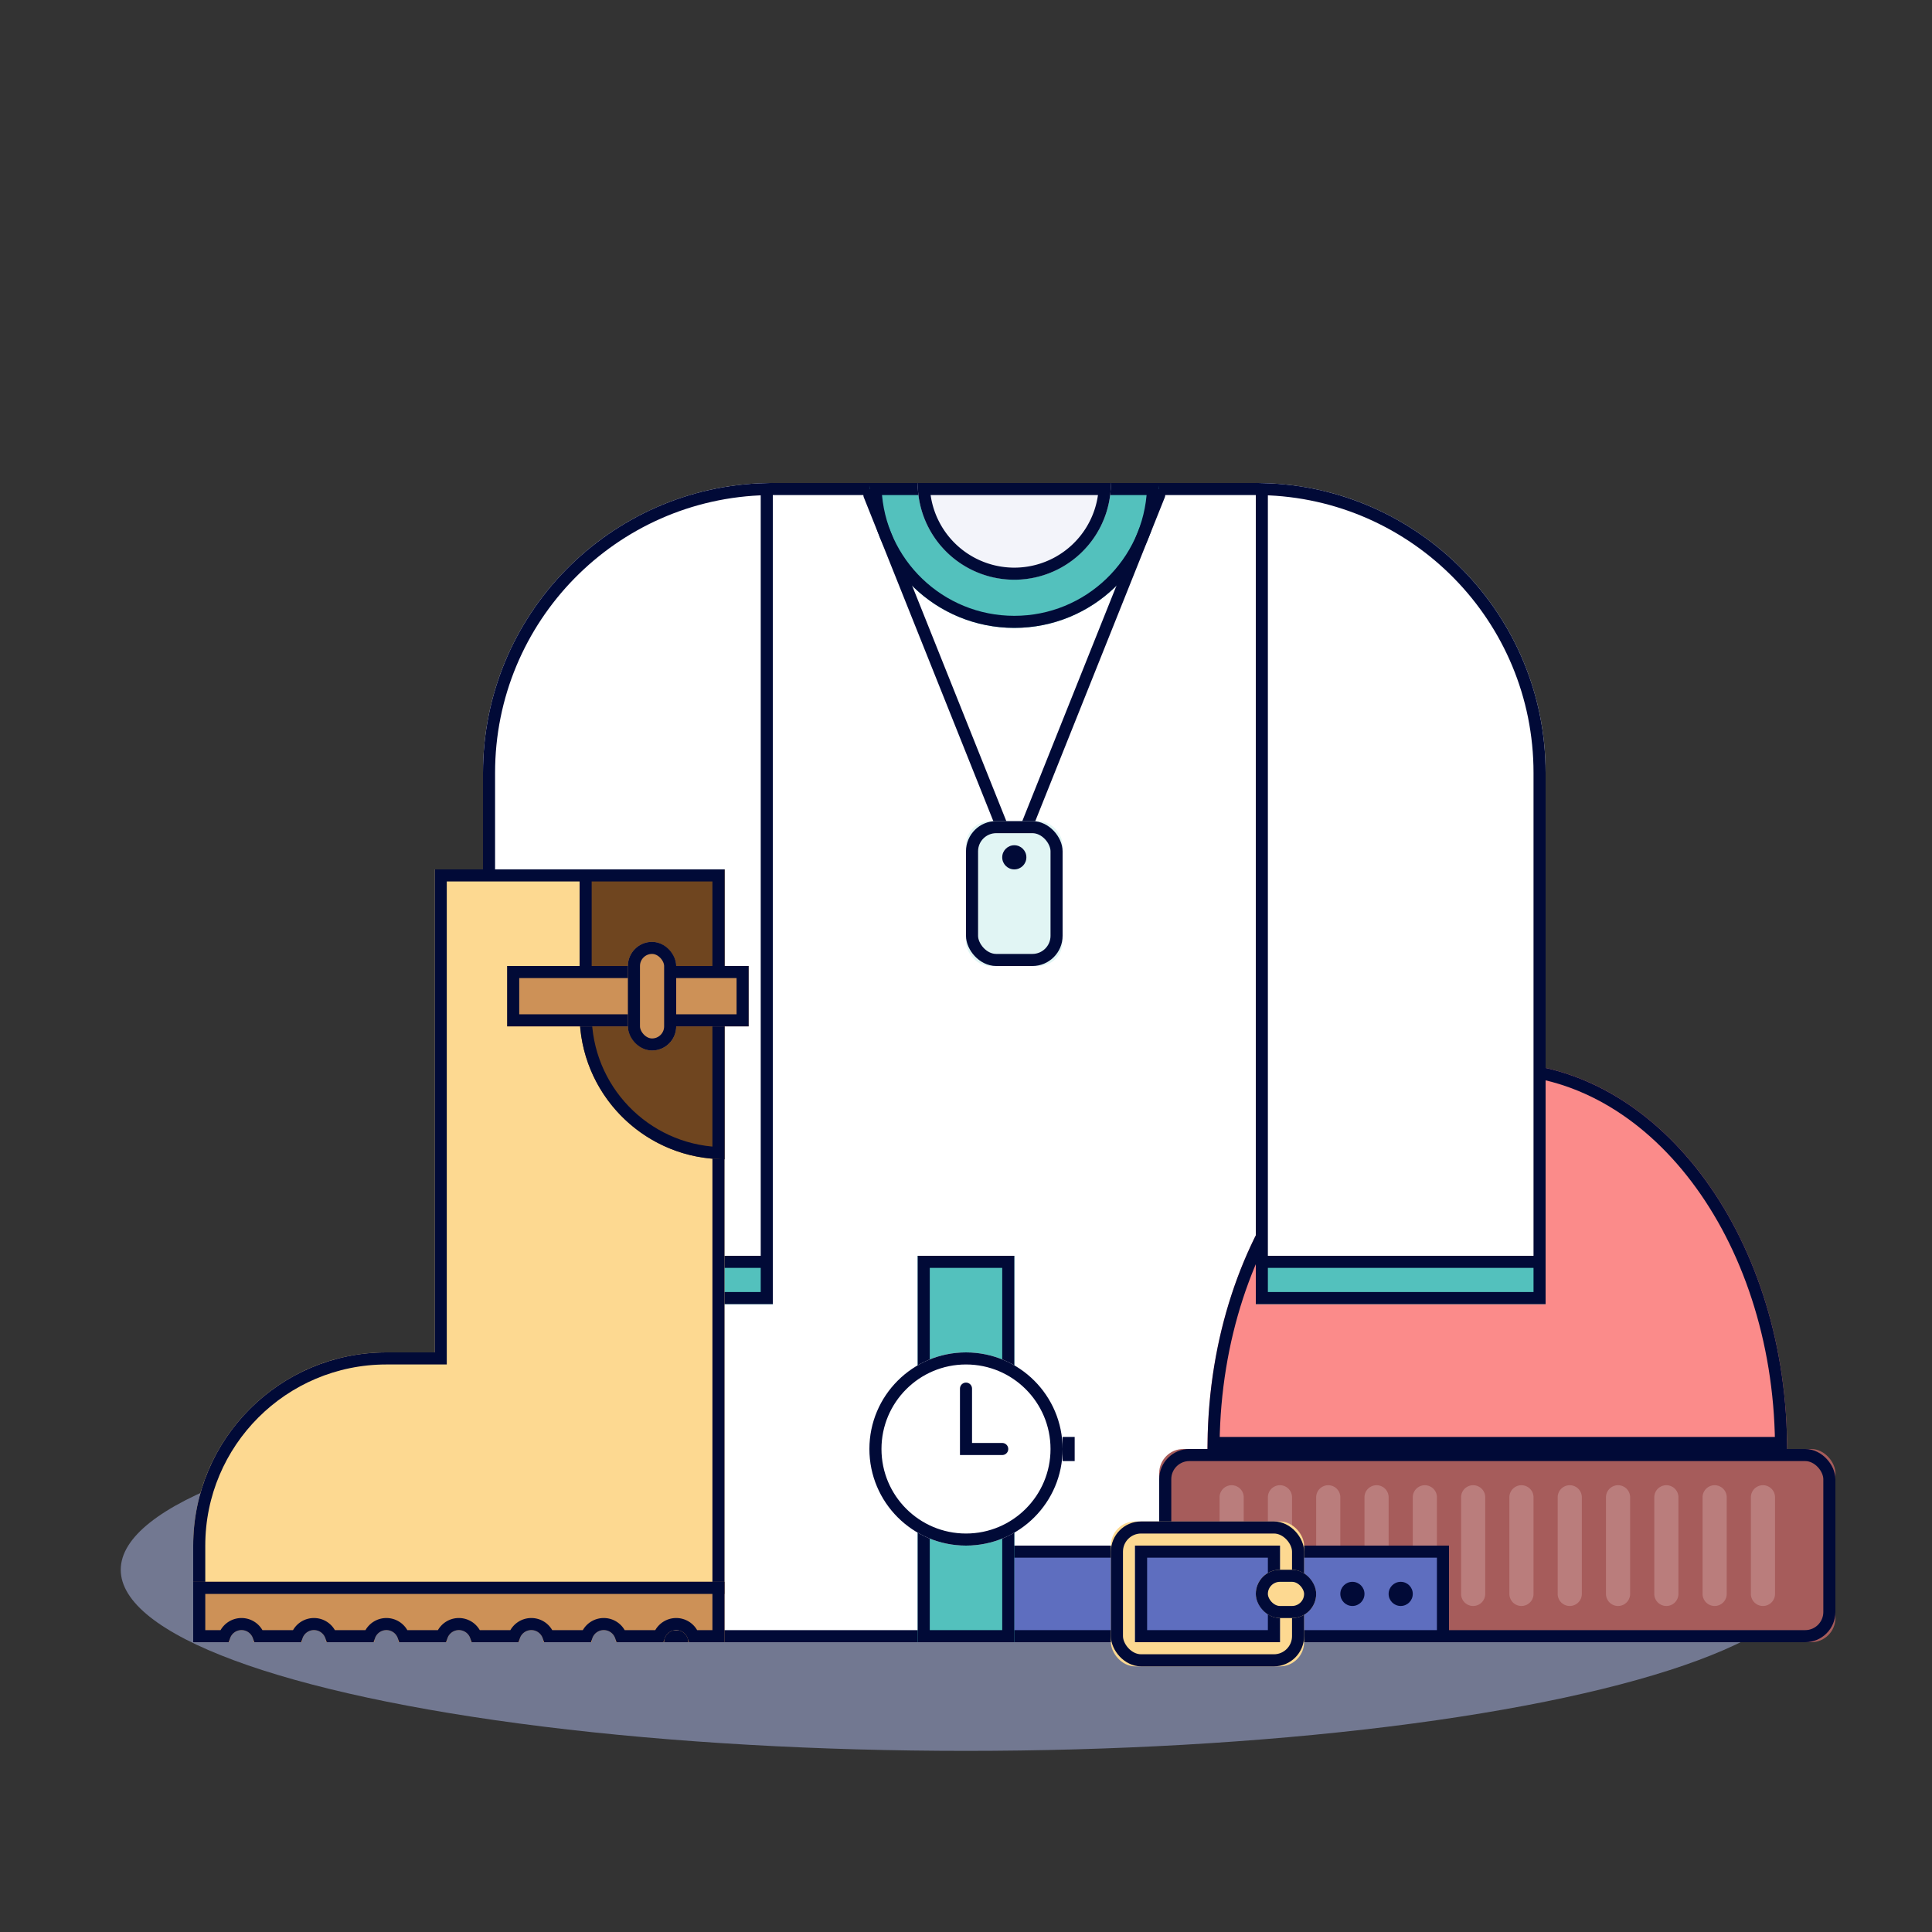 <svg xmlns="http://www.w3.org/2000/svg" xmlns:xlink="http://www.w3.org/1999/xlink" viewBox="0 0 160 160"><rect x="0" y="0" width="160" height="160" fill="#333333" stroke="none"/><defs><path id="a" d="M24 0h40c6.627 0 12 5.373 12 12v84H12V12c0-6.627 5.373-12 12-12z"/><path id="b" d="M24 0v65H0V24C0 10.745 10.745 0 24 0z"/><path id="c" d="M0 64h24v4H0z"/><path id="d" d="M0 0c0 6.627 5.373 12 12 12S24 6.627 24 0H0z"/><path id="e" d="M4 0a8 8 0 1016 0H4z"/><path id="f" d="M52 32C52 14.327 41.255 0 28 0S4 14.327 4 32"/><path id="h" d="M0 2h40v8H0z"/><path id="j" d="M14 2h12v8H14z"/><path id="l" d="M44 56v4H0v-4c0-8.837 7.163-16 16-16h4V0h24v56z"/><path id="m" d="M32 0h12v24c-6.627 0-12-5.373-12-12V0z"/><path id="n" d="M41 64a1 1 0 00-2 0h-4a1 1 0 00-2 0h-4a1 1 0 00-2 0h-4a1 1 0 00-2 0h-4a1 1 0 00-2 0h-4a1 1 0 00-2 0H5a1 1 0 00-2 0H0v-5h44v5h-3z"/><path id="o" d="M26 8h20v5H26z"/><path id="q" d="M4 0h8v32H4z"/><path id="s" d="M0 0c13.255 0 24 10.745 24 24v41H0V0z"/><path id="t" d="M0 64h24v4H0z"/><rect id="g" width="56" height="16" y="32" rx="2"/><rect id="i" width="16" height="12" x="12" rx="2"/><rect id="k" width="5" height="4" x="24" y="4" rx="2"/><rect id="p" width="4" height="9" x="36" y="6" rx="2"/><rect id="u" width="8" height="12" x="8" y="27" rx="2"/><circle id="r" cx="8" cy="16" r="8"/></defs><g fill="none" fill-rule="evenodd"><ellipse cx="80" cy="130" fill="#B3BEF1" opacity=".5" rx="70" ry="15"/><g transform="translate(40 40)"><use fill="#FFF" xlink:href="#a"/><path stroke="#010A37" d="M12.5 95.5h63V12C75.5 5.649 70.351.5 64 .5H24C17.649.5 12.5 5.649 12.5 12v83.5z"/></g><g transform="translate(40 40)"><use fill="#FFF" xlink:href="#b"/><path stroke="#010A37" d="M23.5.505C10.752.771.5 11.188.5 24v40.5h23V.505z"/></g><g transform="translate(40 40)"><use fill="#53C1BD" xlink:href="#c"/><path stroke="#010A37" d="M.5 64.5h23v3H.5z"/></g><g transform="translate(72 40)"><use fill="#53C1BD" xlink:href="#d"/><path stroke="#010A37" d="M.51.5c.262 6.12 5.306 11 11.49 11S23.228 6.62 23.49.5H.51z"/></g><g transform="translate(72 40)"><use fill="#F3F4FA" xlink:href="#e"/><path stroke="#010A37" d="M4.516.5a7.5 7.5 0 0014.968 0H4.516z"/></g><g transform="translate(96 88)"><use fill="#FB8B8A" xlink:href="#f"/><path stroke="#010A37" d="M51.497 31.5C51.297 14.308 40.818.5 28 .5S4.703 14.308 4.503 31.5h46.994z"/></g><g transform="translate(96 88)"><use fill="#A65C5B" xlink:href="#g"/><rect width="55" height="15" x=".5" y="32.5" stroke="#010A37" rx="2"/></g><path fill="#FAE1E1" d="M102 123a1 1 0 011 1v8a1 1 0 11-2 0v-8a1 1 0 011-1zm4 0a1 1 0 011 1v8a1 1 0 11-2 0v-8a1 1 0 011-1zm4 0a1 1 0 011 1v8a1 1 0 11-2 0v-8a1 1 0 011-1zm4 0a1 1 0 011 1v8a1 1 0 01-2 0v-8a1 1 0 011-1zm4 0a1 1 0 011 1v8a1 1 0 01-2 0v-8a1 1 0 011-1zm4 0a1 1 0 011 1v8a1 1 0 01-2 0v-8a1 1 0 011-1zm4 0a1 1 0 011 1v8a1 1 0 01-2 0v-8a1 1 0 011-1zm4 0a1 1 0 011 1v8a1 1 0 01-2 0v-8a1 1 0 011-1zm4 0a1 1 0 011 1v8a1 1 0 01-2 0v-8a1 1 0 011-1zm4 0a1 1 0 011 1v8a1 1 0 01-2 0v-8a1 1 0 011-1zm4 0a1 1 0 011 1v8a1 1 0 01-2 0v-8a1 1 0 011-1zm4 0a1 1 0 011 1v8a1 1 0 01-2 0v-8a1 1 0 011-1z" opacity=".25"/><g transform="translate(80 126)"><use fill="#5E6EBF" xlink:href="#h"/><path stroke="#010A37" d="M.5 2.5h39v7H.5z"/><use fill="#FDD991" xlink:href="#i"/><rect width="15" height="11" x="12.5" y=".5" stroke="#010A37" rx="2"/><use fill="#5E6EBF" xlink:href="#j"/><path stroke="#010A37" d="M14.5 2.5h11v7h-11z"/><use fill="#FDD991" xlink:href="#k"/><rect width="4" height="3" x="24.5" y="4.5" stroke="#010A37" rx="1.5"/><circle cx="32" cy="6" r="1" fill="#010A37"/><circle cx="36" cy="6" r="1" fill="#010A37"/></g><g transform="translate(16 72)"><use fill="#FDD991" xlink:href="#l"/><path stroke="#010A37" d="M43.5.5h-23v40H16C7.44 40.5.5 47.44.5 56v3.5h43V.5z"/></g><g transform="translate(16 72)"><use fill="#6F451F" xlink:href="#m"/><path stroke="#010A37" d="M32.5.5V12c0 6.184 4.88 11.228 11 11.49V.5h-11z"/></g><g transform="translate(16 72)"><use fill="#CD9157" xlink:href="#n"/><path stroke="#010A37" d="M41.415 63.5H43.5v-4H.5v4h2.085a1.5 1.5 0 012.83 0h3.17a1.5 1.5 0 012.83 0h3.17a1.5 1.5 0 012.83 0h3.17a1.5 1.5 0 012.83 0h3.17a1.5 1.5 0 012.83 0h3.17a1.5 1.5 0 012.83 0h3.17a1.5 1.5 0 012.83 0z"/></g><g transform="translate(16 72)"><use fill="#CD9157" xlink:href="#o"/><path stroke="#010A37" d="M26.5 8.5h19v4h-19z"/></g><g transform="translate(16 72)"><use fill="#CD9157" xlink:href="#p"/><rect width="3" height="8" x="36.5" y="6.5" stroke="#010A37" rx="1.5"/></g><g transform="translate(72 104)"><use fill="#53C1BD" xlink:href="#q"/><path stroke="#010A37" d="M4.5.5h7v31h-7z"/></g><path fill="#010A37" d="M88 119h1v2h-1z"/><g transform="translate(72 104)"><use fill="#FFF" xlink:href="#r"/><circle cx="8" cy="16" r="7.5" stroke="#010A37"/></g><path stroke="#010A37" stroke-linecap="round" d="M83 120h-3v-5"/><g transform="translate(104 40)"><use fill="#FFF" xlink:href="#s"/><path stroke="#010A37" d="M.5.505V64.5h23V24C23.5 11.188 13.248.771.5.505z"/></g><g transform="translate(104 40)"><use fill="#53C1BD" xlink:href="#t"/><path stroke="#010A37" d="M.5 64.5h23v3H.5z"/></g><g transform="translate(72 41)"><path stroke="#010A37" stroke-linecap="round" d="M0 0l12 30L24 0"/><use fill="#E1F5F4" xlink:href="#u"/><rect width="7" height="11" x="8.5" y="27.5" stroke="#010A37" rx="2"/><circle cx="12" cy="30" r="1" fill="#010A37"/></g></g></svg>